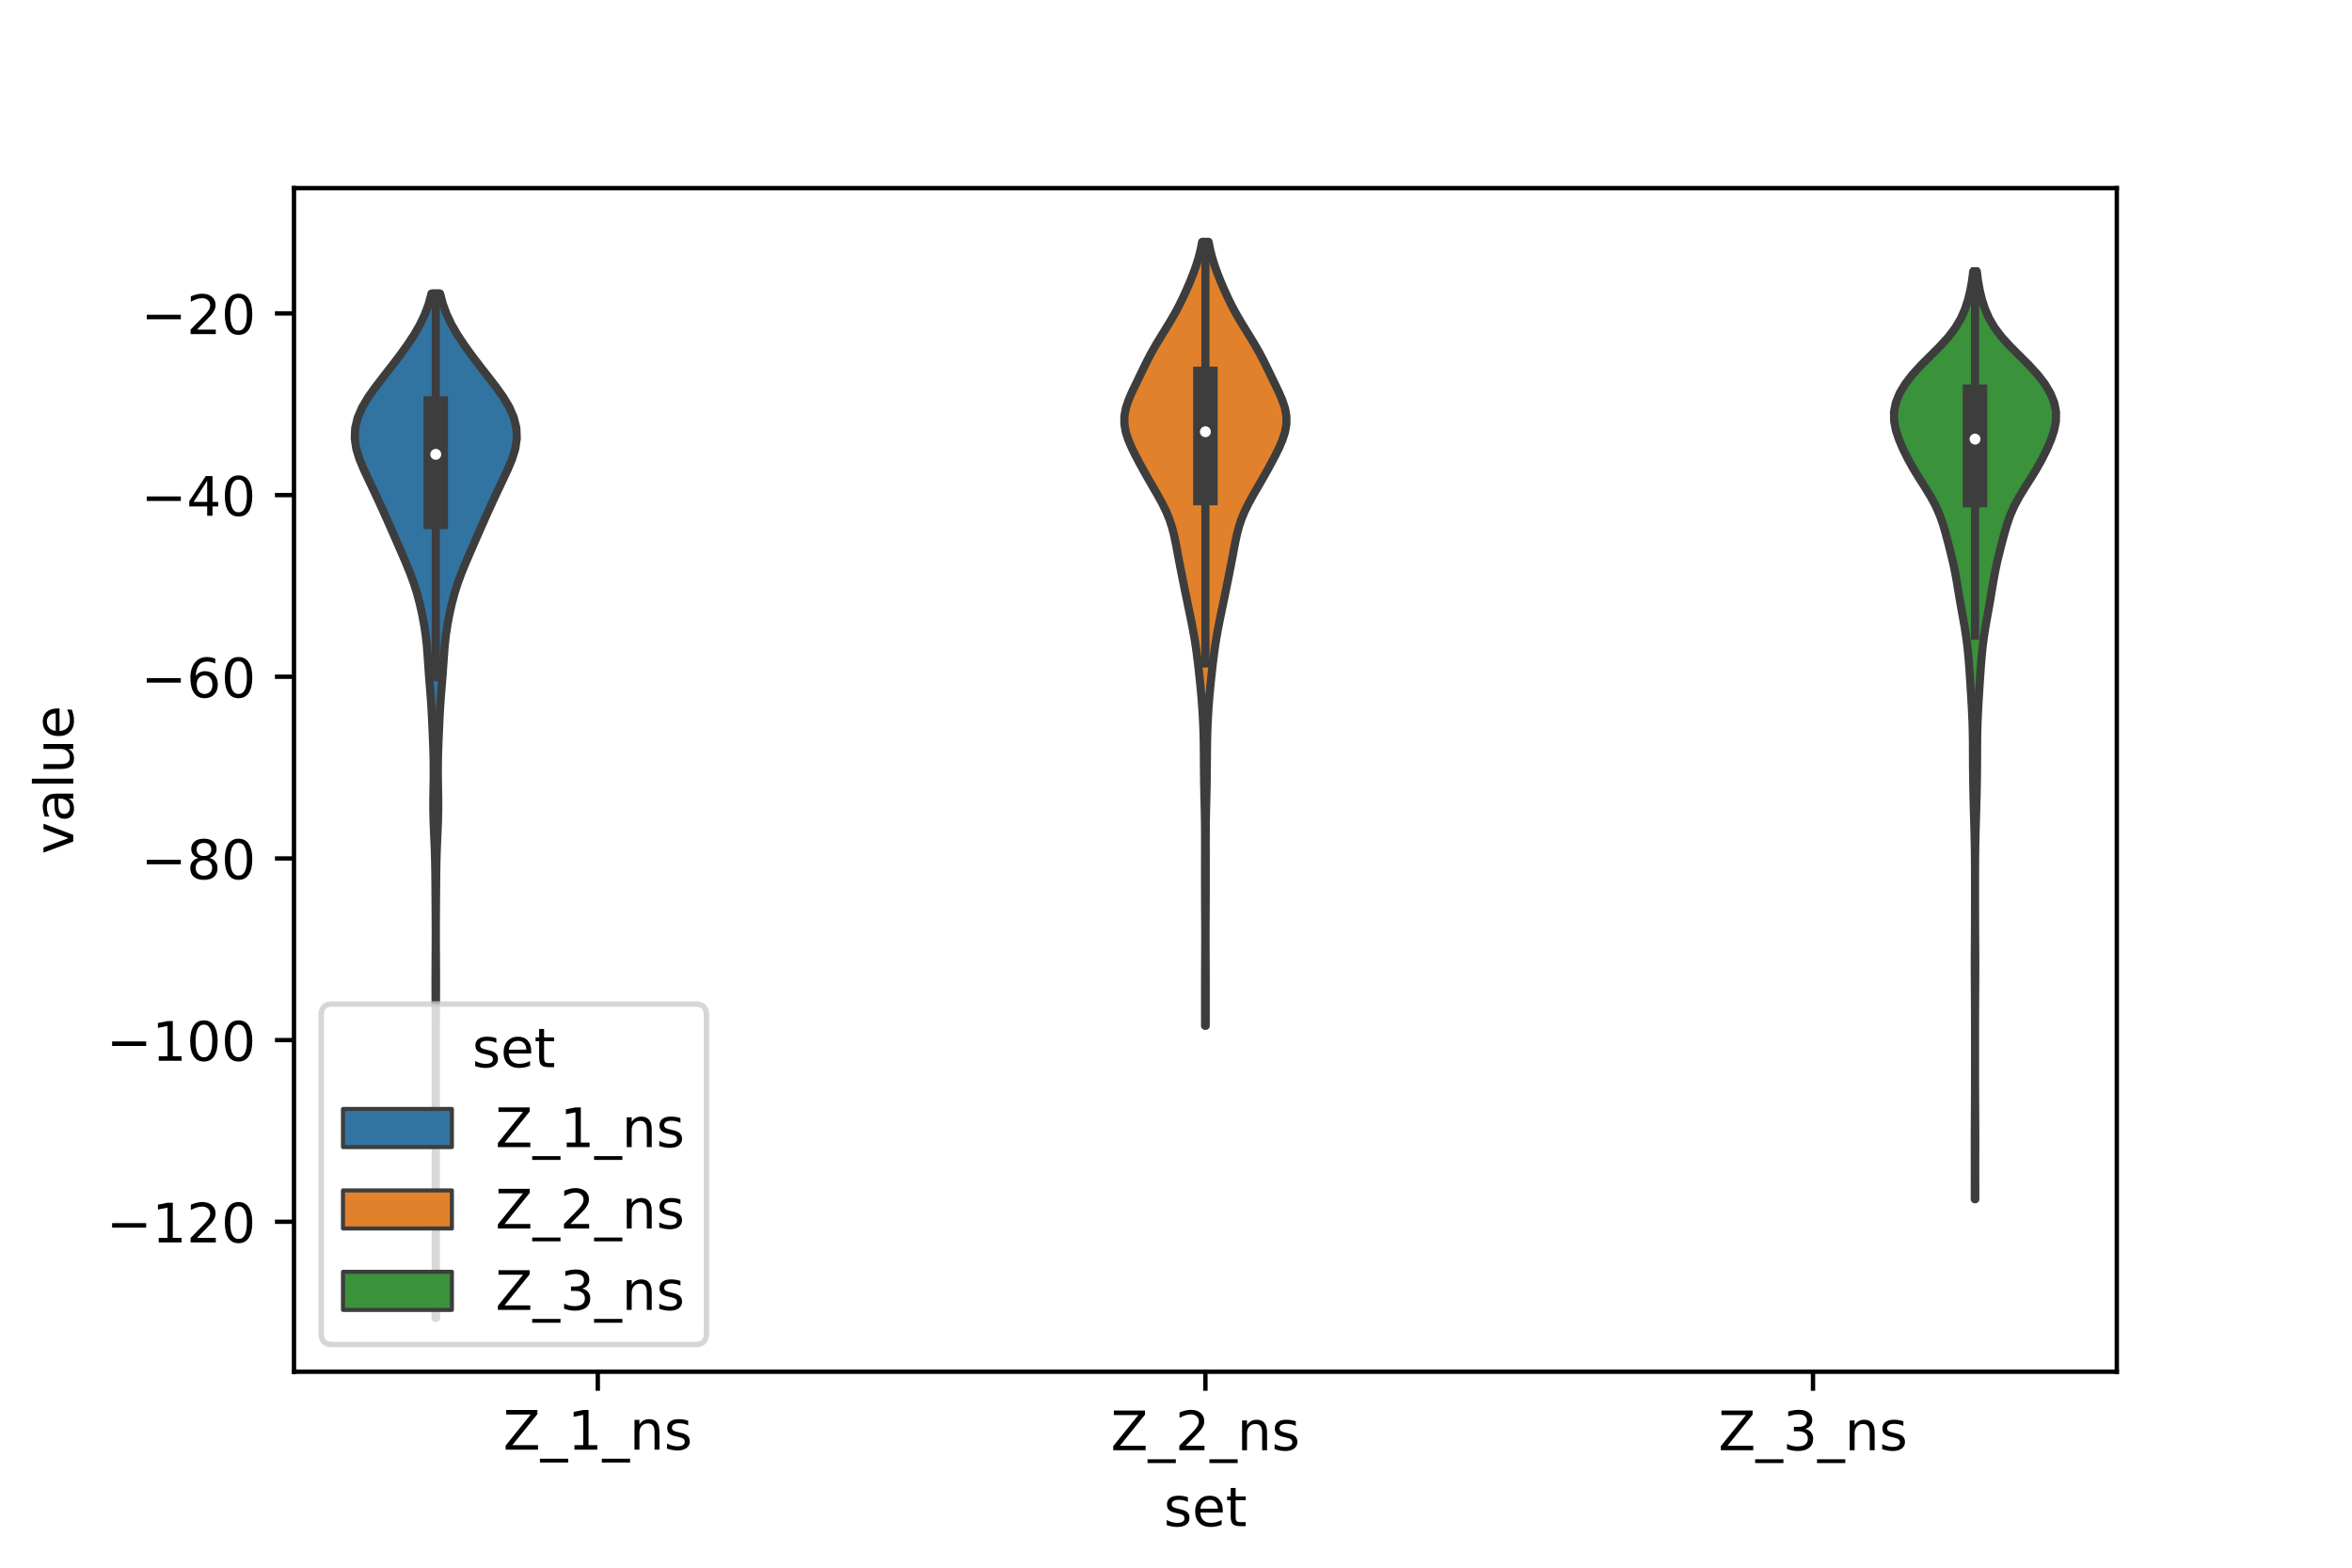 <?xml version="1.0" encoding="utf-8" standalone="no"?>
<!DOCTYPE svg PUBLIC "-//W3C//DTD SVG 1.1//EN"
  "http://www.w3.org/Graphics/SVG/1.1/DTD/svg11.dtd">
<!-- Created with matplotlib (https://matplotlib.org/) -->
<svg height="288pt" version="1.1" viewBox="0 0 432 288" width="432pt" xmlns="http://www.w3.org/2000/svg" xmlns:xlink="http://www.w3.org/1999/xlink">
 <defs>
  <style type="text/css">*{stroke-linecap:butt;stroke-linejoin:round;}</style>
 </defs>
 <g id="figure_1">
  <g id="patch_1">
   <path d="M 0 288 
L 432 288 
L 432 0 
L 0 0 
z
" style="fill:#ffffff;"/>
  </g>
  <g id="axes_1">
   <g id="patch_2">
    <path d="M 54 252 
L 388.8 252 
L 388.8 34.56 
L 54 34.56 
z
" style="fill:#ffffff;"/>
   </g>
   <g id="PolyCollection_1">
    <defs>
     <path d="M 80.088 -45.884 
L 79.992 -45.884 
L 79.997 -47.784 
L 80.007 -49.685 
L 80.02 -51.586 
L 80.029 -53.487 
L 80.035 -55.388 
L 80.038 -57.289 
L 80.04 -59.19 
L 80.04 -61.09 
L 80.04 -62.991 
L 80.04 -64.892 
L 80.04 -66.793 
L 80.04 -68.694 
L 80.04 -70.595 
L 80.04 -72.496 
L 80.04 -74.396 
L 80.04 -76.297 
L 80.04 -78.198 
L 80.04 -80.099 
L 80.04 -82 
L 80.04 -83.901 
L 80.04 -85.802 
L 80.04 -87.702 
L 80.04 -89.603 
L 80.04 -91.504 
L 80.04 -93.405 
L 80.039 -95.306 
L 80.037 -97.207 
L 80.033 -99.108 
L 80.024 -101.008 
L 80.013 -102.909 
L 80.001 -104.81 
L 79.993 -106.711 
L 79.994 -108.612 
L 80.002 -110.513 
L 80.014 -112.414 
L 80.024 -114.314 
L 80.028 -116.215 
L 80.026 -118.116 
L 80.017 -120.017 
L 80.004 -121.918 
L 79.989 -123.819 
L 79.975 -125.72 
L 79.957 -127.62 
L 79.926 -129.521 
L 79.875 -131.422 
L 79.8 -133.323 
L 79.714 -135.224 
L 79.637 -137.125 
L 79.591 -139.026 
L 79.586 -140.926 
L 79.614 -142.827 
L 79.648 -144.728 
L 79.661 -146.629 
L 79.641 -148.53 
L 79.589 -150.431 
L 79.516 -152.332 
L 79.434 -154.232 
L 79.346 -156.133 
L 79.243 -158.034 
L 79.113 -159.935 
L 78.961 -161.836 
L 78.806 -163.737 
L 78.669 -165.638 
L 78.542 -167.538 
L 78.393 -169.439 
L 78.183 -171.34 
L 77.897 -173.241 
L 77.539 -175.142 
L 77.115 -177.043 
L 76.613 -178.943 
L 76.014 -180.844 
L 75.314 -182.745 
L 74.537 -184.646 
L 73.722 -186.547 
L 72.894 -188.448 
L 72.063 -190.349 
L 71.224 -192.249 
L 70.371 -194.15 
L 69.504 -196.051 
L 68.617 -197.952 
L 67.712 -199.853 
L 66.822 -201.754 
L 66.027 -203.655 
L 65.44 -205.555 
L 65.16 -207.456 
L 65.241 -209.357 
L 65.698 -211.258 
L 66.519 -213.159 
L 67.653 -215.06 
L 69.01 -216.961 
L 70.476 -218.861 
L 71.959 -220.762 
L 73.405 -222.663 
L 74.78 -224.564 
L 76.041 -226.465 
L 77.14 -228.366 
L 78.044 -230.267 
L 78.743 -232.167 
L 79.252 -234.068 
L 80.828 -234.068 
L 80.828 -234.068 
L 81.337 -232.167 
L 82.036 -230.267 
L 82.94 -228.366 
L 84.039 -226.465 
L 85.3 -224.564 
L 86.675 -222.663 
L 88.121 -220.762 
L 89.604 -218.861 
L 91.07 -216.961 
L 92.427 -215.06 
L 93.561 -213.159 
L 94.382 -211.258 
L 94.839 -209.357 
L 94.92 -207.456 
L 94.64 -205.555 
L 94.053 -203.655 
L 93.258 -201.754 
L 92.368 -199.853 
L 91.463 -197.952 
L 90.576 -196.051 
L 89.709 -194.15 
L 88.856 -192.249 
L 88.017 -190.349 
L 87.186 -188.448 
L 86.358 -186.547 
L 85.543 -184.646 
L 84.766 -182.745 
L 84.066 -180.844 
L 83.467 -178.943 
L 82.965 -177.043 
L 82.541 -175.142 
L 82.183 -173.241 
L 81.897 -171.34 
L 81.687 -169.439 
L 81.538 -167.538 
L 81.411 -165.638 
L 81.274 -163.737 
L 81.119 -161.836 
L 80.967 -159.935 
L 80.837 -158.034 
L 80.734 -156.133 
L 80.646 -154.232 
L 80.564 -152.332 
L 80.491 -150.431 
L 80.439 -148.53 
L 80.419 -146.629 
L 80.432 -144.728 
L 80.466 -142.827 
L 80.494 -140.926 
L 80.489 -139.026 
L 80.443 -137.125 
L 80.366 -135.224 
L 80.28 -133.323 
L 80.205 -131.422 
L 80.154 -129.521 
L 80.123 -127.62 
L 80.105 -125.72 
L 80.091 -123.819 
L 80.076 -121.918 
L 80.063 -120.017 
L 80.054 -118.116 
L 80.052 -116.215 
L 80.056 -114.314 
L 80.066 -112.414 
L 80.078 -110.513 
L 80.086 -108.612 
L 80.087 -106.711 
L 80.079 -104.81 
L 80.067 -102.909 
L 80.056 -101.008 
L 80.047 -99.108 
L 80.043 -97.207 
L 80.041 -95.306 
L 80.04 -93.405 
L 80.04 -91.504 
L 80.04 -89.603 
L 80.04 -87.702 
L 80.04 -85.802 
L 80.04 -83.901 
L 80.04 -82 
L 80.04 -80.099 
L 80.04 -78.198 
L 80.04 -76.297 
L 80.04 -74.396 
L 80.04 -72.496 
L 80.04 -70.595 
L 80.04 -68.694 
L 80.04 -66.793 
L 80.04 -64.892 
L 80.04 -62.991 
L 80.04 -61.09 
L 80.04 -59.19 
L 80.042 -57.289 
L 80.045 -55.388 
L 80.051 -53.487 
L 80.06 -51.586 
L 80.073 -49.685 
L 80.083 -47.784 
L 80.088 -45.884 
z
" id="m407510c184" style="stroke:#3d3d3d;stroke-width:1.5;"/>
    </defs>
    <g clip-path="url(#pcb77b2d467)">
     <use style="fill:#3274a1;stroke:#3d3d3d;stroke-width:1.5;" x="0" xlink:href="#m407510c184" y="288"/>
    </g>
   </g>
   <g id="PolyCollection_2">
    <defs>
     <path d="M 221.456 -99.549 
L 221.344 -99.549 
L 221.341 -101.004 
L 221.341 -102.458 
L 221.341 -103.913 
L 221.341 -105.368 
L 221.341 -106.822 
L 221.343 -108.277 
L 221.347 -109.732 
L 221.353 -111.186 
L 221.361 -112.641 
L 221.367 -114.095 
L 221.37 -115.55 
L 221.368 -117.005 
L 221.363 -118.459 
L 221.355 -119.914 
L 221.347 -121.368 
L 221.341 -122.823 
L 221.337 -124.278 
L 221.336 -125.732 
L 221.335 -127.187 
L 221.336 -128.642 
L 221.336 -130.096 
L 221.338 -131.551 
L 221.34 -133.005 
L 221.339 -134.46 
L 221.332 -135.915 
L 221.315 -137.369 
L 221.29 -138.824 
L 221.256 -140.279 
L 221.22 -141.733 
L 221.188 -143.188 
L 221.162 -144.642 
L 221.145 -146.097 
L 221.134 -147.552 
L 221.125 -149.006 
L 221.111 -150.461 
L 221.088 -151.915 
L 221.052 -153.37 
L 221 -154.825 
L 220.931 -156.279 
L 220.843 -157.734 
L 220.736 -159.189 
L 220.611 -160.643 
L 220.473 -162.098 
L 220.324 -163.552 
L 220.166 -165.007 
L 219.998 -166.462 
L 219.815 -167.916 
L 219.611 -169.371 
L 219.38 -170.825 
L 219.121 -172.28 
L 218.839 -173.735 
L 218.542 -175.189 
L 218.239 -176.644 
L 217.938 -178.099 
L 217.639 -179.553 
L 217.344 -181.008 
L 217.052 -182.462 
L 216.766 -183.917 
L 216.487 -185.372 
L 216.216 -186.826 
L 215.939 -188.281 
L 215.631 -189.736 
L 215.255 -191.19 
L 214.774 -192.645 
L 214.171 -194.099 
L 213.452 -195.554 
L 212.652 -197.009 
L 211.813 -198.463 
L 210.973 -199.918 
L 210.151 -201.372 
L 209.352 -202.827 
L 208.583 -204.282 
L 207.866 -205.736 
L 207.243 -207.191 
L 206.774 -208.646 
L 206.52 -210.1 
L 206.523 -211.555 
L 206.786 -213.009 
L 207.268 -214.464 
L 207.894 -215.919 
L 208.587 -217.373 
L 209.293 -218.828 
L 209.996 -220.282 
L 210.714 -221.737 
L 211.478 -223.192 
L 212.305 -224.646 
L 213.187 -226.101 
L 214.092 -227.556 
L 214.979 -229.01 
L 215.818 -230.465 
L 216.592 -231.919 
L 217.305 -233.374 
L 217.968 -234.829 
L 218.591 -236.283 
L 219.17 -237.738 
L 219.693 -239.193 
L 220.146 -240.647 
L 220.517 -242.102 
L 220.806 -243.556 
L 221.994 -243.556 
L 221.994 -243.556 
L 222.283 -242.102 
L 222.654 -240.647 
L 223.107 -239.193 
L 223.63 -237.738 
L 224.209 -236.283 
L 224.832 -234.829 
L 225.495 -233.374 
L 226.208 -231.919 
L 226.982 -230.465 
L 227.821 -229.01 
L 228.708 -227.556 
L 229.613 -226.101 
L 230.495 -224.646 
L 231.322 -223.192 
L 232.086 -221.737 
L 232.804 -220.282 
L 233.507 -218.828 
L 234.213 -217.373 
L 234.906 -215.919 
L 235.532 -214.464 
L 236.014 -213.009 
L 236.277 -211.555 
L 236.28 -210.1 
L 236.026 -208.646 
L 235.557 -207.191 
L 234.934 -205.736 
L 234.217 -204.282 
L 233.448 -202.827 
L 232.649 -201.372 
L 231.827 -199.918 
L 230.987 -198.463 
L 230.148 -197.009 
L 229.348 -195.554 
L 228.629 -194.099 
L 228.026 -192.645 
L 227.545 -191.19 
L 227.169 -189.736 
L 226.861 -188.281 
L 226.584 -186.826 
L 226.313 -185.372 
L 226.034 -183.917 
L 225.748 -182.462 
L 225.456 -181.008 
L 225.161 -179.553 
L 224.862 -178.099 
L 224.561 -176.644 
L 224.258 -175.189 
L 223.961 -173.735 
L 223.679 -172.28 
L 223.42 -170.825 
L 223.189 -169.371 
L 222.985 -167.916 
L 222.802 -166.462 
L 222.634 -165.007 
L 222.476 -163.552 
L 222.327 -162.098 
L 222.189 -160.643 
L 222.064 -159.189 
L 221.957 -157.734 
L 221.869 -156.279 
L 221.8 -154.825 
L 221.748 -153.37 
L 221.712 -151.915 
L 221.689 -150.461 
L 221.675 -149.006 
L 221.666 -147.552 
L 221.655 -146.097 
L 221.638 -144.642 
L 221.612 -143.188 
L 221.58 -141.733 
L 221.544 -140.279 
L 221.51 -138.824 
L 221.485 -137.369 
L 221.468 -135.915 
L 221.461 -134.46 
L 221.46 -133.005 
L 221.462 -131.551 
L 221.464 -130.096 
L 221.464 -128.642 
L 221.465 -127.187 
L 221.464 -125.732 
L 221.463 -124.278 
L 221.459 -122.823 
L 221.453 -121.368 
L 221.445 -119.914 
L 221.437 -118.459 
L 221.432 -117.005 
L 221.43 -115.55 
L 221.433 -114.095 
L 221.439 -112.641 
L 221.447 -111.186 
L 221.453 -109.732 
L 221.457 -108.277 
L 221.459 -106.822 
L 221.459 -105.368 
L 221.459 -103.913 
L 221.459 -102.458 
L 221.459 -101.004 
L 221.456 -99.549 
z
" id="mdb5d6cde71" style="stroke:#3d3d3d;stroke-width:1.5;"/>
    </defs>
    <g clip-path="url(#pcb77b2d467)">
     <use style="fill:#e1812c;stroke:#3d3d3d;stroke-width:1.5;" x="0" xlink:href="#mdb5d6cde71" y="288"/>
    </g>
   </g>
   <g id="PolyCollection_3">
    <defs>
     <path d="M 362.807 -67.69 
L 362.713 -67.69 
L 362.714 -69.412 
L 362.718 -71.133 
L 362.721 -72.855 
L 362.72 -74.576 
L 362.716 -76.298 
L 362.713 -78.02 
L 362.715 -79.741 
L 362.722 -81.463 
L 362.733 -83.185 
L 362.743 -84.906 
L 362.751 -86.628 
L 362.756 -88.35 
L 362.759 -90.071 
L 362.76 -91.793 
L 362.76 -93.515 
L 362.76 -95.236 
L 362.76 -96.958 
L 362.759 -98.679 
L 362.758 -100.401 
L 362.754 -102.123 
L 362.748 -103.844 
L 362.738 -105.566 
L 362.728 -107.288 
L 362.718 -109.009 
L 362.715 -110.731 
L 362.718 -112.453 
L 362.727 -114.174 
L 362.738 -115.896 
L 362.747 -117.618 
L 362.754 -119.339 
L 362.757 -121.061 
L 362.759 -122.782 
L 362.759 -124.504 
L 362.758 -126.226 
L 362.756 -127.947 
L 362.748 -129.669 
L 362.734 -131.391 
L 362.708 -133.112 
L 362.67 -134.834 
L 362.622 -136.556 
L 362.571 -138.277 
L 362.522 -139.999 
L 362.479 -141.721 
L 362.443 -143.442 
L 362.415 -145.164 
L 362.396 -146.885 
L 362.386 -148.607 
L 362.38 -150.329 
L 362.369 -152.05 
L 362.341 -153.772 
L 362.289 -155.494 
L 362.213 -157.215 
L 362.12 -158.937 
L 362.016 -160.659 
L 361.907 -162.38 
L 361.794 -164.102 
L 361.672 -165.824 
L 361.53 -167.545 
L 361.356 -169.267 
L 361.136 -170.988 
L 360.869 -172.71 
L 360.566 -174.432 
L 360.253 -176.153 
L 359.951 -177.875 
L 359.667 -179.597 
L 359.38 -181.318 
L 359.061 -183.04 
L 358.692 -184.762 
L 358.279 -186.483 
L 357.841 -188.205 
L 357.386 -189.927 
L 356.885 -191.648 
L 356.284 -193.37 
L 355.525 -195.091 
L 354.593 -196.813 
L 353.535 -198.535 
L 352.438 -200.256 
L 351.388 -201.978 
L 350.432 -203.7 
L 349.578 -205.421 
L 348.837 -207.143 
L 348.253 -208.865 
L 347.907 -210.586 
L 347.88 -212.308 
L 348.218 -214.03 
L 348.917 -215.751 
L 349.946 -217.473 
L 351.272 -219.194 
L 352.845 -220.916 
L 354.568 -222.638 
L 356.293 -224.359 
L 357.862 -226.081 
L 359.166 -227.803 
L 360.177 -229.524 
L 360.932 -231.246 
L 361.491 -232.968 
L 361.906 -234.689 
L 362.211 -236.411 
L 362.427 -238.133 
L 363.093 -238.133 
L 363.093 -238.133 
L 363.309 -236.411 
L 363.614 -234.689 
L 364.029 -232.968 
L 364.588 -231.246 
L 365.343 -229.524 
L 366.354 -227.803 
L 367.658 -226.081 
L 369.227 -224.359 
L 370.952 -222.638 
L 372.675 -220.916 
L 374.248 -219.194 
L 375.574 -217.473 
L 376.603 -215.751 
L 377.302 -214.03 
L 377.64 -212.308 
L 377.613 -210.586 
L 377.267 -208.865 
L 376.683 -207.143 
L 375.942 -205.421 
L 375.088 -203.7 
L 374.132 -201.978 
L 373.082 -200.256 
L 371.985 -198.535 
L 370.927 -196.813 
L 369.995 -195.091 
L 369.236 -193.37 
L 368.635 -191.648 
L 368.134 -189.927 
L 367.679 -188.205 
L 367.241 -186.483 
L 366.828 -184.762 
L 366.459 -183.04 
L 366.14 -181.318 
L 365.853 -179.597 
L 365.569 -177.875 
L 365.267 -176.153 
L 364.954 -174.432 
L 364.651 -172.71 
L 364.384 -170.988 
L 364.164 -169.267 
L 363.99 -167.545 
L 363.848 -165.824 
L 363.726 -164.102 
L 363.613 -162.38 
L 363.504 -160.659 
L 363.4 -158.937 
L 363.307 -157.215 
L 363.231 -155.494 
L 363.179 -153.772 
L 363.151 -152.05 
L 363.14 -150.329 
L 363.134 -148.607 
L 363.124 -146.885 
L 363.105 -145.164 
L 363.077 -143.442 
L 363.041 -141.721 
L 362.998 -139.999 
L 362.949 -138.277 
L 362.898 -136.556 
L 362.85 -134.834 
L 362.812 -133.112 
L 362.786 -131.391 
L 362.772 -129.669 
L 362.764 -127.947 
L 362.762 -126.226 
L 362.761 -124.504 
L 362.761 -122.782 
L 362.763 -121.061 
L 362.766 -119.339 
L 362.773 -117.618 
L 362.782 -115.896 
L 362.793 -114.174 
L 362.802 -112.453 
L 362.805 -110.731 
L 362.802 -109.009 
L 362.792 -107.288 
L 362.782 -105.566 
L 362.772 -103.844 
L 362.766 -102.123 
L 362.762 -100.401 
L 362.761 -98.679 
L 362.76 -96.958 
L 362.76 -95.236 
L 362.76 -93.515 
L 362.76 -91.793 
L 362.761 -90.071 
L 362.764 -88.35 
L 362.769 -86.628 
L 362.777 -84.906 
L 362.787 -83.185 
L 362.798 -81.463 
L 362.805 -79.741 
L 362.807 -78.02 
L 362.804 -76.298 
L 362.8 -74.576 
L 362.799 -72.855 
L 362.802 -71.133 
L 362.806 -69.412 
L 362.807 -67.69 
z
" id="m4a76541c0f" style="stroke:#3d3d3d;stroke-width:1.5;"/>
    </defs>
    <g clip-path="url(#pcb77b2d467)">
     <use style="fill:#3a923a;stroke:#3d3d3d;stroke-width:1.5;" x="0" xlink:href="#m4a76541c0f" y="288"/>
    </g>
   </g>
   <g id="patch_3">
    <path clip-path="url(#pcb77b2d467)" d="M 109.8 24.201 
L 109.8 24.201 
L 109.8 24.201 
L 109.8 24.201 
z
" style="fill:#3274a1;stroke:#3d3d3d;stroke-linejoin:miter;stroke-width:0.75;"/>
   </g>
   <g id="patch_4">
    <path clip-path="url(#pcb77b2d467)" d="M 109.8 24.201 
L 109.8 24.201 
L 109.8 24.201 
L 109.8 24.201 
z
" style="fill:#e1812c;stroke:#3d3d3d;stroke-linejoin:miter;stroke-width:0.75;"/>
   </g>
   <g id="patch_5">
    <path clip-path="url(#pcb77b2d467)" d="M 109.8 24.201 
L 109.8 24.201 
L 109.8 24.201 
L 109.8 24.201 
z
" style="fill:#3a923a;stroke:#3d3d3d;stroke-linejoin:miter;stroke-width:0.75;"/>
   </g>
   <g id="matplotlib.axis_1">
    <g id="xtick_1">
     <g id="line2d_1">
      <defs>
       <path d="M 0 0 
L 0 3.5 
" id="m51a7b1ac9e" style="stroke:#000000;stroke-width:0.8;"/>
      </defs>
      <g>
       <use style="stroke:#000000;stroke-width:0.8;" x="109.8" xlink:href="#m51a7b1ac9e" y="252"/>
      </g>
     </g>
     <g id="text_1">
      <!-- Z_1_ns -->
      <g transform="translate(92.42 266.32)scale(0.1 -0.1)">
       <defs>
        <path d="M 5.609 72.906 
L 62.891 72.906 
L 62.891 65.375 
L 16.797 8.297 
L 64.016 8.297 
L 64.016 0 
L 4.5 0 
L 4.5 7.516 
L 50.594 64.594 
L 5.609 64.594 
z
" id="DejaVuSans-90"/>
        <path d="M 50.984 -16.609 
L 50.984 -23.578 
L -0.984 -23.578 
L -0.984 -16.609 
z
" id="DejaVuSans-95"/>
        <path d="M 12.406 8.297 
L 28.516 8.297 
L 28.516 63.922 
L 10.984 60.406 
L 10.984 69.391 
L 28.422 72.906 
L 38.281 72.906 
L 38.281 8.297 
L 54.391 8.297 
L 54.391 0 
L 12.406 0 
z
" id="DejaVuSans-49"/>
        <path d="M 54.891 33.016 
L 54.891 0 
L 45.906 0 
L 45.906 32.719 
Q 45.906 40.484 42.875 44.328 
Q 39.844 48.188 33.797 48.188 
Q 26.516 48.188 22.312 43.547 
Q 18.109 38.922 18.109 30.906 
L 18.109 0 
L 9.078 0 
L 9.078 54.688 
L 18.109 54.688 
L 18.109 46.188 
Q 21.344 51.125 25.703 53.562 
Q 30.078 56 35.797 56 
Q 45.219 56 50.047 50.172 
Q 54.891 44.344 54.891 33.016 
z
" id="DejaVuSans-110"/>
        <path d="M 44.281 53.078 
L 44.281 44.578 
Q 40.484 46.531 36.375 47.5 
Q 32.281 48.484 27.875 48.484 
Q 21.188 48.484 17.844 46.438 
Q 14.5 44.391 14.5 40.281 
Q 14.5 37.156 16.891 35.375 
Q 19.281 33.594 26.516 31.984 
L 29.594 31.297 
Q 39.156 29.25 43.188 25.516 
Q 47.219 21.781 47.219 15.094 
Q 47.219 7.469 41.188 3.016 
Q 35.156 -1.422 24.609 -1.422 
Q 20.219 -1.422 15.453 -0.562 
Q 10.688 0.297 5.422 2 
L 5.422 11.281 
Q 10.406 8.688 15.234 7.391 
Q 20.062 6.109 24.812 6.109 
Q 31.156 6.109 34.562 8.281 
Q 37.984 10.453 37.984 14.406 
Q 37.984 18.062 35.516 20.016 
Q 33.062 21.969 24.703 23.781 
L 21.578 24.516 
Q 13.234 26.266 9.516 29.906 
Q 5.812 33.547 5.812 39.891 
Q 5.812 47.609 11.281 51.797 
Q 16.75 56 26.812 56 
Q 31.781 56 36.172 55.266 
Q 40.578 54.547 44.281 53.078 
z
" id="DejaVuSans-115"/>
       </defs>
       <use xlink:href="#DejaVuSans-90"/>
       <use x="68.506" xlink:href="#DejaVuSans-95"/>
       <use x="118.506" xlink:href="#DejaVuSans-49"/>
       <use x="182.129" xlink:href="#DejaVuSans-95"/>
       <use x="232.129" xlink:href="#DejaVuSans-110"/>
       <use x="295.508" xlink:href="#DejaVuSans-115"/>
      </g>
     </g>
    </g>
    <g id="xtick_2">
     <g id="line2d_2">
      <g>
       <use style="stroke:#000000;stroke-width:0.8;" x="221.4" xlink:href="#m51a7b1ac9e" y="252"/>
      </g>
     </g>
     <g id="text_2">
      <!-- Z_2_ns -->
      <g transform="translate(204.02 266.422)scale(0.1 -0.1)">
       <defs>
        <path d="M 19.188 8.297 
L 53.609 8.297 
L 53.609 0 
L 7.328 0 
L 7.328 8.297 
Q 12.938 14.109 22.625 23.891 
Q 32.328 33.688 34.812 36.531 
Q 39.547 41.844 41.422 45.531 
Q 43.312 49.219 43.312 52.781 
Q 43.312 58.594 39.234 62.25 
Q 35.156 65.922 28.609 65.922 
Q 23.969 65.922 18.812 64.312 
Q 13.672 62.703 7.812 59.422 
L 7.812 69.391 
Q 13.766 71.781 18.938 73 
Q 24.125 74.219 28.422 74.219 
Q 39.75 74.219 46.484 68.547 
Q 53.219 62.891 53.219 53.422 
Q 53.219 48.922 51.531 44.891 
Q 49.859 40.875 45.406 35.406 
Q 44.188 33.984 37.641 27.219 
Q 31.109 20.453 19.188 8.297 
z
" id="DejaVuSans-50"/>
       </defs>
       <use xlink:href="#DejaVuSans-90"/>
       <use x="68.506" xlink:href="#DejaVuSans-95"/>
       <use x="118.506" xlink:href="#DejaVuSans-50"/>
       <use x="182.129" xlink:href="#DejaVuSans-95"/>
       <use x="232.129" xlink:href="#DejaVuSans-110"/>
       <use x="295.508" xlink:href="#DejaVuSans-115"/>
      </g>
     </g>
    </g>
    <g id="xtick_3">
     <g id="line2d_3">
      <g>
       <use style="stroke:#000000;stroke-width:0.8;" x="333" xlink:href="#m51a7b1ac9e" y="252"/>
      </g>
     </g>
     <g id="text_3">
      <!-- Z_3_ns -->
      <g transform="translate(315.62 266.422)scale(0.1 -0.1)">
       <defs>
        <path d="M 40.578 39.312 
Q 47.656 37.797 51.625 33 
Q 55.609 28.219 55.609 21.188 
Q 55.609 10.406 48.188 4.484 
Q 40.766 -1.422 27.094 -1.422 
Q 22.516 -1.422 17.656 -0.516 
Q 12.797 0.391 7.625 2.203 
L 7.625 11.719 
Q 11.719 9.328 16.594 8.109 
Q 21.484 6.891 26.812 6.891 
Q 36.078 6.891 40.938 10.547 
Q 45.797 14.203 45.797 21.188 
Q 45.797 27.641 41.281 31.266 
Q 36.766 34.906 28.719 34.906 
L 20.219 34.906 
L 20.219 43.016 
L 29.109 43.016 
Q 36.375 43.016 40.234 45.922 
Q 44.094 48.828 44.094 54.297 
Q 44.094 59.906 40.109 62.906 
Q 36.141 65.922 28.719 65.922 
Q 24.656 65.922 20.016 65.031 
Q 15.375 64.156 9.812 62.312 
L 9.812 71.094 
Q 15.438 72.656 20.344 73.438 
Q 25.25 74.219 29.594 74.219 
Q 40.828 74.219 47.359 69.109 
Q 53.906 64.016 53.906 55.328 
Q 53.906 49.266 50.438 45.094 
Q 46.969 40.922 40.578 39.312 
z
" id="DejaVuSans-51"/>
       </defs>
       <use xlink:href="#DejaVuSans-90"/>
       <use x="68.506" xlink:href="#DejaVuSans-95"/>
       <use x="118.506" xlink:href="#DejaVuSans-51"/>
       <use x="182.129" xlink:href="#DejaVuSans-95"/>
       <use x="232.129" xlink:href="#DejaVuSans-110"/>
       <use x="295.508" xlink:href="#DejaVuSans-115"/>
      </g>
     </g>
    </g>
    <g id="text_4">
     <!-- set -->
     <g transform="translate(213.759 280.378)scale(0.1 -0.1)">
      <defs>
       <path d="M 56.203 29.594 
L 56.203 25.203 
L 14.891 25.203 
Q 15.484 15.922 20.484 11.062 
Q 25.484 6.203 34.422 6.203 
Q 39.594 6.203 44.453 7.469 
Q 49.312 8.734 54.109 11.281 
L 54.109 2.781 
Q 49.266 0.734 44.188 -0.344 
Q 39.109 -1.422 33.891 -1.422 
Q 20.797 -1.422 13.156 6.188 
Q 5.516 13.812 5.516 26.812 
Q 5.516 40.234 12.766 48.109 
Q 20.016 56 32.328 56 
Q 43.359 56 49.781 48.891 
Q 56.203 41.797 56.203 29.594 
z
M 47.219 32.234 
Q 47.125 39.594 43.094 43.984 
Q 39.062 48.391 32.422 48.391 
Q 24.906 48.391 20.391 44.141 
Q 15.875 39.891 15.188 32.172 
z
" id="DejaVuSans-101"/>
       <path d="M 18.312 70.219 
L 18.312 54.688 
L 36.812 54.688 
L 36.812 47.703 
L 18.312 47.703 
L 18.312 18.016 
Q 18.312 11.328 20.141 9.422 
Q 21.969 7.516 27.594 7.516 
L 36.812 7.516 
L 36.812 0 
L 27.594 0 
Q 17.188 0 13.234 3.875 
Q 9.281 7.766 9.281 18.016 
L 9.281 47.703 
L 2.688 47.703 
L 2.688 54.688 
L 9.281 54.688 
L 9.281 70.219 
z
" id="DejaVuSans-116"/>
      </defs>
      <use xlink:href="#DejaVuSans-115"/>
      <use x="52.1" xlink:href="#DejaVuSans-101"/>
      <use x="113.623" xlink:href="#DejaVuSans-116"/>
     </g>
    </g>
   </g>
   <g id="matplotlib.axis_2">
    <g id="ytick_1">
     <g id="line2d_4">
      <defs>
       <path d="M 0 0 
L -3.5 0 
" id="m0bae51b81c" style="stroke:#000000;stroke-width:0.8;"/>
      </defs>
      <g>
       <use style="stroke:#000000;stroke-width:0.8;" x="54" xlink:href="#m0bae51b81c" y="224.45"/>
      </g>
     </g>
     <g id="text_5">
      <!-- −120 -->
      <g transform="translate(19.533 228.249)scale(0.1 -0.1)">
       <defs>
        <path d="M 10.594 35.5 
L 73.188 35.5 
L 73.188 27.203 
L 10.594 27.203 
z
" id="DejaVuSans-8722"/>
        <path d="M 31.781 66.406 
Q 24.172 66.406 20.328 58.906 
Q 16.5 51.422 16.5 36.375 
Q 16.5 21.391 20.328 13.891 
Q 24.172 6.391 31.781 6.391 
Q 39.453 6.391 43.281 13.891 
Q 47.125 21.391 47.125 36.375 
Q 47.125 51.422 43.281 58.906 
Q 39.453 66.406 31.781 66.406 
z
M 31.781 74.219 
Q 44.047 74.219 50.516 64.516 
Q 56.984 54.828 56.984 36.375 
Q 56.984 17.969 50.516 8.266 
Q 44.047 -1.422 31.781 -1.422 
Q 19.531 -1.422 13.062 8.266 
Q 6.594 17.969 6.594 36.375 
Q 6.594 54.828 13.062 64.516 
Q 19.531 74.219 31.781 74.219 
z
" id="DejaVuSans-48"/>
       </defs>
       <use xlink:href="#DejaVuSans-8722"/>
       <use x="83.789" xlink:href="#DejaVuSans-49"/>
       <use x="147.412" xlink:href="#DejaVuSans-50"/>
       <use x="211.035" xlink:href="#DejaVuSans-48"/>
      </g>
     </g>
    </g>
    <g id="ytick_2">
     <g id="line2d_5">
      <g>
       <use style="stroke:#000000;stroke-width:0.8;" x="54" xlink:href="#m0bae51b81c" y="191.075"/>
      </g>
     </g>
     <g id="text_6">
      <!-- −100 -->
      <g transform="translate(19.533 194.874)scale(0.1 -0.1)">
       <use xlink:href="#DejaVuSans-8722"/>
       <use x="83.789" xlink:href="#DejaVuSans-49"/>
       <use x="147.412" xlink:href="#DejaVuSans-48"/>
       <use x="211.035" xlink:href="#DejaVuSans-48"/>
      </g>
     </g>
    </g>
    <g id="ytick_3">
     <g id="line2d_6">
      <g>
       <use style="stroke:#000000;stroke-width:0.8;" x="54" xlink:href="#m0bae51b81c" y="157.7"/>
      </g>
     </g>
     <g id="text_7">
      <!-- −80 -->
      <g transform="translate(25.895 161.499)scale(0.1 -0.1)">
       <defs>
        <path d="M 31.781 34.625 
Q 24.75 34.625 20.719 30.859 
Q 16.703 27.094 16.703 20.516 
Q 16.703 13.922 20.719 10.156 
Q 24.75 6.391 31.781 6.391 
Q 38.812 6.391 42.859 10.172 
Q 46.922 13.969 46.922 20.516 
Q 46.922 27.094 42.891 30.859 
Q 38.875 34.625 31.781 34.625 
z
M 21.922 38.812 
Q 15.578 40.375 12.031 44.719 
Q 8.5 49.078 8.5 55.328 
Q 8.5 64.062 14.719 69.141 
Q 20.953 74.219 31.781 74.219 
Q 42.672 74.219 48.875 69.141 
Q 55.078 64.062 55.078 55.328 
Q 55.078 49.078 51.531 44.719 
Q 48 40.375 41.703 38.812 
Q 48.828 37.156 52.797 32.312 
Q 56.781 27.484 56.781 20.516 
Q 56.781 9.906 50.312 4.234 
Q 43.844 -1.422 31.781 -1.422 
Q 19.734 -1.422 13.25 4.234 
Q 6.781 9.906 6.781 20.516 
Q 6.781 27.484 10.781 32.312 
Q 14.797 37.156 21.922 38.812 
z
M 18.312 54.391 
Q 18.312 48.734 21.844 45.562 
Q 25.391 42.391 31.781 42.391 
Q 38.141 42.391 41.719 45.562 
Q 45.312 48.734 45.312 54.391 
Q 45.312 60.062 41.719 63.234 
Q 38.141 66.406 31.781 66.406 
Q 25.391 66.406 21.844 63.234 
Q 18.312 60.062 18.312 54.391 
z
" id="DejaVuSans-56"/>
       </defs>
       <use xlink:href="#DejaVuSans-8722"/>
       <use x="83.789" xlink:href="#DejaVuSans-56"/>
       <use x="147.412" xlink:href="#DejaVuSans-48"/>
      </g>
     </g>
    </g>
    <g id="ytick_4">
     <g id="line2d_7">
      <g>
       <use style="stroke:#000000;stroke-width:0.8;" x="54" xlink:href="#m0bae51b81c" y="124.325"/>
      </g>
     </g>
     <g id="text_8">
      <!-- −60 -->
      <g transform="translate(25.895 128.125)scale(0.1 -0.1)">
       <defs>
        <path d="M 33.016 40.375 
Q 26.375 40.375 22.484 35.828 
Q 18.609 31.297 18.609 23.391 
Q 18.609 15.531 22.484 10.953 
Q 26.375 6.391 33.016 6.391 
Q 39.656 6.391 43.531 10.953 
Q 47.406 15.531 47.406 23.391 
Q 47.406 31.297 43.531 35.828 
Q 39.656 40.375 33.016 40.375 
z
M 52.594 71.297 
L 52.594 62.312 
Q 48.875 64.062 45.094 64.984 
Q 41.312 65.922 37.594 65.922 
Q 27.828 65.922 22.672 59.328 
Q 17.531 52.734 16.797 39.406 
Q 19.672 43.656 24.016 45.922 
Q 28.375 48.188 33.594 48.188 
Q 44.578 48.188 50.953 41.516 
Q 57.328 34.859 57.328 23.391 
Q 57.328 12.156 50.688 5.359 
Q 44.047 -1.422 33.016 -1.422 
Q 20.359 -1.422 13.672 8.266 
Q 6.984 17.969 6.984 36.375 
Q 6.984 53.656 15.188 63.938 
Q 23.391 74.219 37.203 74.219 
Q 40.922 74.219 44.703 73.484 
Q 48.484 72.75 52.594 71.297 
z
" id="DejaVuSans-54"/>
       </defs>
       <use xlink:href="#DejaVuSans-8722"/>
       <use x="83.789" xlink:href="#DejaVuSans-54"/>
       <use x="147.412" xlink:href="#DejaVuSans-48"/>
      </g>
     </g>
    </g>
    <g id="ytick_5">
     <g id="line2d_8">
      <g>
       <use style="stroke:#000000;stroke-width:0.8;" x="54" xlink:href="#m0bae51b81c" y="90.95"/>
      </g>
     </g>
     <g id="text_9">
      <!-- −40 -->
      <g transform="translate(25.895 94.75)scale(0.1 -0.1)">
       <defs>
        <path d="M 37.797 64.312 
L 12.891 25.391 
L 37.797 25.391 
z
M 35.203 72.906 
L 47.609 72.906 
L 47.609 25.391 
L 58.016 25.391 
L 58.016 17.188 
L 47.609 17.188 
L 47.609 0 
L 37.797 0 
L 37.797 17.188 
L 4.891 17.188 
L 4.891 26.703 
z
" id="DejaVuSans-52"/>
       </defs>
       <use xlink:href="#DejaVuSans-8722"/>
       <use x="83.789" xlink:href="#DejaVuSans-52"/>
       <use x="147.412" xlink:href="#DejaVuSans-48"/>
      </g>
     </g>
    </g>
    <g id="ytick_6">
     <g id="line2d_9">
      <g>
       <use style="stroke:#000000;stroke-width:0.8;" x="54" xlink:href="#m0bae51b81c" y="57.576"/>
      </g>
     </g>
     <g id="text_10">
      <!-- −20 -->
      <g transform="translate(25.895 61.375)scale(0.1 -0.1)">
       <use xlink:href="#DejaVuSans-8722"/>
       <use x="83.789" xlink:href="#DejaVuSans-50"/>
       <use x="147.412" xlink:href="#DejaVuSans-48"/>
      </g>
     </g>
    </g>
    <g id="text_11">
     <!-- value -->
     <g transform="translate(13.453 156.938)rotate(-90)scale(0.1 -0.1)">
      <defs>
       <path d="M 2.984 54.688 
L 12.5 54.688 
L 29.594 8.797 
L 46.688 54.688 
L 56.203 54.688 
L 35.688 0 
L 23.484 0 
z
" id="DejaVuSans-118"/>
       <path d="M 34.281 27.484 
Q 23.391 27.484 19.188 25 
Q 14.984 22.516 14.984 16.5 
Q 14.984 11.719 18.141 8.906 
Q 21.297 6.109 26.703 6.109 
Q 34.188 6.109 38.703 11.406 
Q 43.219 16.703 43.219 25.484 
L 43.219 27.484 
z
M 52.203 31.203 
L 52.203 0 
L 43.219 0 
L 43.219 8.297 
Q 40.141 3.328 35.547 0.953 
Q 30.953 -1.422 24.312 -1.422 
Q 15.922 -1.422 10.953 3.297 
Q 6 8.016 6 15.922 
Q 6 25.141 12.172 29.828 
Q 18.359 34.516 30.609 34.516 
L 43.219 34.516 
L 43.219 35.406 
Q 43.219 41.609 39.141 45 
Q 35.062 48.391 27.688 48.391 
Q 23 48.391 18.547 47.266 
Q 14.109 46.141 10.016 43.891 
L 10.016 52.203 
Q 14.938 54.109 19.578 55.047 
Q 24.219 56 28.609 56 
Q 40.484 56 46.344 49.844 
Q 52.203 43.703 52.203 31.203 
z
" id="DejaVuSans-97"/>
       <path d="M 9.422 75.984 
L 18.406 75.984 
L 18.406 0 
L 9.422 0 
z
" id="DejaVuSans-108"/>
       <path d="M 8.5 21.578 
L 8.5 54.688 
L 17.484 54.688 
L 17.484 21.922 
Q 17.484 14.156 20.5 10.266 
Q 23.531 6.391 29.594 6.391 
Q 36.859 6.391 41.078 11.031 
Q 45.312 15.672 45.312 23.688 
L 45.312 54.688 
L 54.297 54.688 
L 54.297 0 
L 45.312 0 
L 45.312 8.406 
Q 42.047 3.422 37.719 1 
Q 33.406 -1.422 27.688 -1.422 
Q 18.266 -1.422 13.375 4.438 
Q 8.5 10.297 8.5 21.578 
z
M 31.109 56 
z
" id="DejaVuSans-117"/>
      </defs>
      <use xlink:href="#DejaVuSans-118"/>
      <use x="59.18" xlink:href="#DejaVuSans-97"/>
      <use x="120.459" xlink:href="#DejaVuSans-108"/>
      <use x="148.242" xlink:href="#DejaVuSans-117"/>
      <use x="211.621" xlink:href="#DejaVuSans-101"/>
     </g>
    </g>
   </g>
   <g id="line2d_10">
    <path clip-path="url(#pcb77b2d467)" d="M 80.04 124.403 
L 80.04 53.932 
" style="fill:none;stroke:#3d3d3d;stroke-linecap:square;stroke-width:1.5;"/>
   </g>
   <g id="line2d_11">
    <path clip-path="url(#pcb77b2d467)" d="M 80.04 94.967 
L 80.04 75.039 
" style="fill:none;stroke:#3d3d3d;stroke-linecap:square;stroke-width:4.5;"/>
   </g>
   <g id="line2d_12">
    <path clip-path="url(#pcb77b2d467)" d="M 221.4 121.884 
L 221.4 44.444 
" style="fill:none;stroke:#3d3d3d;stroke-linecap:square;stroke-width:1.5;"/>
   </g>
   <g id="line2d_13">
    <path clip-path="url(#pcb77b2d467)" d="M 221.4 90.574 
L 221.4 69.611 
" style="fill:none;stroke:#3d3d3d;stroke-linecap:square;stroke-width:4.5;"/>
   </g>
   <g id="line2d_14">
    <path clip-path="url(#pcb77b2d467)" d="M 362.76 116.776 
L 362.76 49.867 
" style="fill:none;stroke:#3d3d3d;stroke-linecap:square;stroke-width:1.5;"/>
   </g>
   <g id="line2d_15">
    <path clip-path="url(#pcb77b2d467)" d="M 362.76 90.959 
L 362.76 72.878 
" style="fill:none;stroke:#3d3d3d;stroke-linecap:square;stroke-width:4.5;"/>
   </g>
   <g id="patch_6">
    <path d="M 54 252 
L 54 34.56 
" style="fill:none;stroke:#000000;stroke-linecap:square;stroke-linejoin:miter;stroke-width:0.8;"/>
   </g>
   <g id="patch_7">
    <path d="M 388.8 252 
L 388.8 34.56 
" style="fill:none;stroke:#000000;stroke-linecap:square;stroke-linejoin:miter;stroke-width:0.8;"/>
   </g>
   <g id="patch_8">
    <path d="M 54 252 
L 388.8 252 
" style="fill:none;stroke:#000000;stroke-linecap:square;stroke-linejoin:miter;stroke-width:0.8;"/>
   </g>
   <g id="patch_9">
    <path d="M 54 34.56 
L 388.8 34.56 
" style="fill:none;stroke:#000000;stroke-linecap:square;stroke-linejoin:miter;stroke-width:0.8;"/>
   </g>
   <g id="PathCollection_1">
    <defs>
     <path d="M 0 1.5 
C 0.398 1.5 0.779 1.342 1.061 1.061 
C 1.342 0.779 1.5 0.398 1.5 0 
C 1.5 -0.398 1.342 -0.779 1.061 -1.061 
C 0.779 -1.342 0.398 -1.5 0 -1.5 
C -0.398 -1.5 -0.779 -1.342 -1.061 -1.061 
C -1.342 -0.779 -1.5 -0.398 -1.5 0 
C -1.5 0.398 -1.342 0.779 -1.061 1.061 
C -0.779 1.342 -0.398 1.5 0 1.5 
z
" id="m990935ef1d" style="stroke:#3d3d3d;"/>
    </defs>
    <g clip-path="url(#pcb77b2d467)">
     <use style="fill:#ffffff;stroke:#3d3d3d;" x="80.04" xlink:href="#m990935ef1d" y="83.463"/>
    </g>
   </g>
   <g id="PathCollection_2">
    <g clip-path="url(#pcb77b2d467)">
     <use style="fill:#ffffff;stroke:#3d3d3d;" x="221.4" xlink:href="#m990935ef1d" y="79.315"/>
    </g>
   </g>
   <g id="PathCollection_3">
    <g clip-path="url(#pcb77b2d467)">
     <use style="fill:#ffffff;stroke:#3d3d3d;" x="362.76" xlink:href="#m990935ef1d" y="80.667"/>
    </g>
   </g>
   <g id="legend_1">
    <g id="patch_10">
     <path d="M 61 247 
L 127.759 247 
Q 129.759 247 129.759 245 
L 129.759 186.453 
Q 129.759 184.453 127.759 184.453 
L 61 184.453 
Q 59 184.453 59 186.453 
L 59 245 
Q 59 247 61 247 
z
" style="fill:#ffffff;opacity:0.8;stroke:#cccccc;stroke-linejoin:miter;"/>
    </g>
    <g id="text_12">
     <!-- set -->
     <g transform="translate(86.738 196.052)scale(0.1 -0.1)">
      <use xlink:href="#DejaVuSans-115"/>
      <use x="52.1" xlink:href="#DejaVuSans-101"/>
      <use x="113.623" xlink:href="#DejaVuSans-116"/>
     </g>
    </g>
    <g id="patch_11">
     <path d="M 63 210.73 
L 83 210.73 
L 83 203.73 
L 63 203.73 
z
" style="fill:#3274a1;stroke:#3d3d3d;stroke-linejoin:miter;stroke-width:0.75;"/>
    </g>
    <g id="text_13">
     <!-- Z_1_ns -->
     <g transform="translate(91 210.73)scale(0.1 -0.1)">
      <use xlink:href="#DejaVuSans-90"/>
      <use x="68.506" xlink:href="#DejaVuSans-95"/>
      <use x="118.506" xlink:href="#DejaVuSans-49"/>
      <use x="182.129" xlink:href="#DejaVuSans-95"/>
      <use x="232.129" xlink:href="#DejaVuSans-110"/>
      <use x="295.508" xlink:href="#DejaVuSans-115"/>
     </g>
    </g>
    <g id="patch_12">
     <path d="M 63 225.686 
L 83 225.686 
L 83 218.686 
L 63 218.686 
z
" style="fill:#e1812c;stroke:#3d3d3d;stroke-linejoin:miter;stroke-width:0.75;"/>
    </g>
    <g id="text_14">
     <!-- Z_2_ns -->
     <g transform="translate(91 225.686)scale(0.1 -0.1)">
      <use xlink:href="#DejaVuSans-90"/>
      <use x="68.506" xlink:href="#DejaVuSans-95"/>
      <use x="118.506" xlink:href="#DejaVuSans-50"/>
      <use x="182.129" xlink:href="#DejaVuSans-95"/>
      <use x="232.129" xlink:href="#DejaVuSans-110"/>
      <use x="295.508" xlink:href="#DejaVuSans-115"/>
     </g>
    </g>
    <g id="patch_13">
     <path d="M 63 240.642 
L 83 240.642 
L 83 233.642 
L 63 233.642 
z
" style="fill:#3a923a;stroke:#3d3d3d;stroke-linejoin:miter;stroke-width:0.75;"/>
    </g>
    <g id="text_15">
     <!-- Z_3_ns -->
     <g transform="translate(91 240.642)scale(0.1 -0.1)">
      <use xlink:href="#DejaVuSans-90"/>
      <use x="68.506" xlink:href="#DejaVuSans-95"/>
      <use x="118.506" xlink:href="#DejaVuSans-51"/>
      <use x="182.129" xlink:href="#DejaVuSans-95"/>
      <use x="232.129" xlink:href="#DejaVuSans-110"/>
      <use x="295.508" xlink:href="#DejaVuSans-115"/>
     </g>
    </g>
   </g>
  </g>
 </g>
 <defs>
  <clipPath id="pcb77b2d467">
   <rect height="217.44" width="334.8" x="54" y="34.56"/>
  </clipPath>
 </defs>
</svg>
